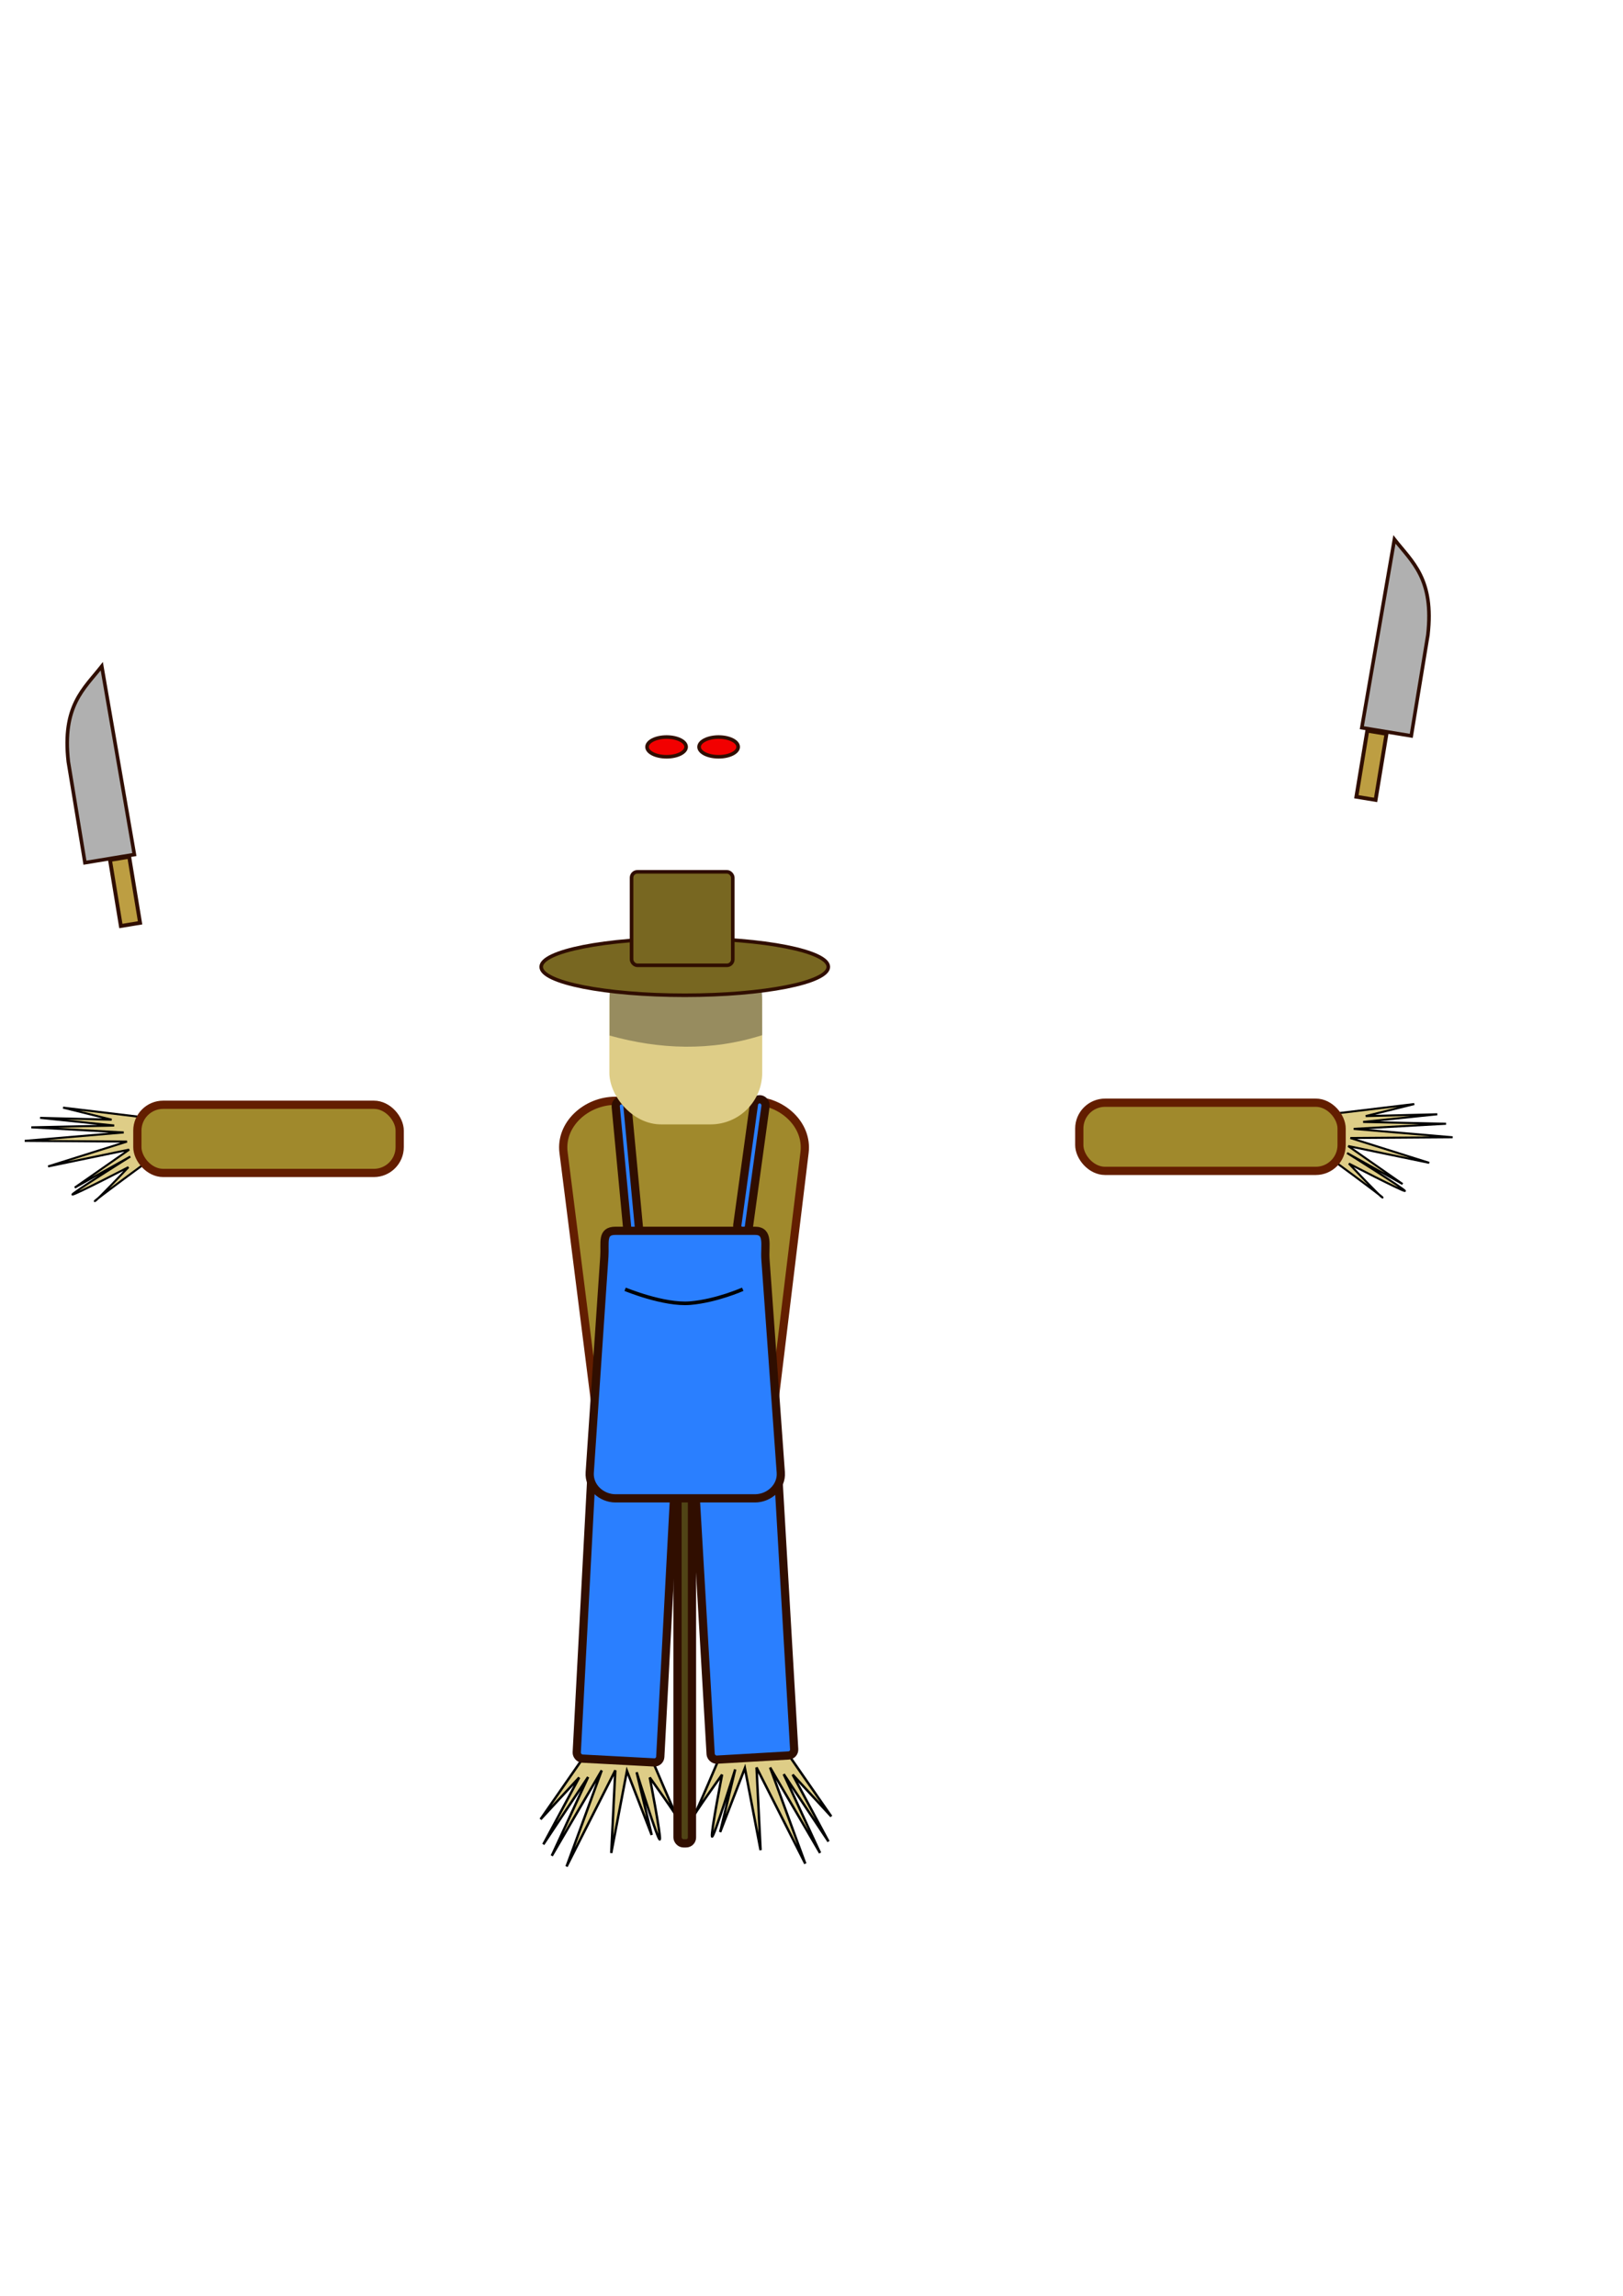 <?xml version="1.0" encoding="UTF-8" standalone="no"?>
<!-- Created with Inkscape (http://www.inkscape.org/) -->

<svg
   xmlns:dc="http://purl.org/dc/elements/1.1/"
   xmlns:cc="http://creativecommons.org/ns#"
   xmlns:rdf="http://www.w3.org/1999/02/22-rdf-syntax-ns#"
   xmlns:svg="http://www.w3.org/2000/svg"
   xmlns="http://www.w3.org/2000/svg"
   xmlns:sodipodi="http://sodipodi.sourceforge.net/DTD/sodipodi-0.dtd"
   xmlns:inkscape="http://www.inkscape.org/namespaces/inkscape"
   width="793.701"
   height="1122.52"
   viewBox="0 0 210 297"
   version="1.1"
   id="svg188983"
   inkscape:version="0.92.4 (5da689c313, 2019-01-14)"
   sodipodi:docname="Epouv.svg">
  <defs
     id="defs188977">
    <filter
       inkscape:collect="always"
       style="color-interpolation-filters:sRGB"
       id="filter1899"
       x="-0.005"
       width="1.01"
       y="-0.008"
       height="1.016">
      <feGaussianBlur
         inkscape:collect="always"
         stdDeviation="0.038"
         id="feGaussianBlur1901" />
    </filter>
    <filter
       inkscape:collect="always"
       style="color-interpolation-filters:sRGB"
       id="filter1895"
       x="-0.005"
       width="1.011"
       y="-0.008"
       height="1.017">
      <feGaussianBlur
         inkscape:collect="always"
         stdDeviation="0.038"
         id="feGaussianBlur1897" />
    </filter>
    <filter
       inkscape:collect="always"
       style="color-interpolation-filters:sRGB"
       id="filter1911"
       x="-0.053"
       width="1.106"
       y="-0.005"
       height="1.009">
      <feGaussianBlur
         inkscape:collect="always"
         stdDeviation="0.038"
         id="feGaussianBlur1913" />
    </filter>
    <filter
       inkscape:collect="always"
       style="color-interpolation-filters:sRGB"
       id="filter1907"
       x="-0.005"
       width="1.01"
       y="-0.114"
       height="1.228">
      <feGaussianBlur
         inkscape:collect="always"
         stdDeviation="0.038"
         id="feGaussianBlur1909" />
    </filter>
    <filter
       inkscape:collect="always"
       style="color-interpolation-filters:sRGB"
       id="filter1903"
       x="-0.008"
       width="1.015"
       y="-0.115"
       height="1.229">
      <feGaussianBlur
         inkscape:collect="always"
         stdDeviation="0.038"
         id="feGaussianBlur1905" />
    </filter>
    <filter
       inkscape:collect="always"
       style="color-interpolation-filters:sRGB"
       id="filter2139"
       x="-0.003"
       width="1.006"
       y="-0.015"
       height="1.03">
      <feGaussianBlur
         inkscape:collect="always"
         stdDeviation="0.015"
         id="feGaussianBlur2141" />
    </filter>
    <filter
       inkscape:collect="always"
       style="color-interpolation-filters:sRGB"
       id="filter2135"
       x="-0.004"
       width="1.007"
       y="-0.019"
       height="1.039">
      <feGaussianBlur
         inkscape:collect="always"
         stdDeviation="0.015"
         id="feGaussianBlur2137" />
    </filter>
  </defs>
  <sodipodi:namedview
     id="base"
     pagecolor="#ffffff"
     bordercolor="#666666"
     borderopacity="1.0"
     inkscape:pageopacity="0.0"
     inkscape:pageshadow="2"
     inkscape:zoom="1.4"
     inkscape:cx="417.5112"
     inkscape:cy="567.58221"
     inkscape:document-units="mm"
     inkscape:current-layer="layer1"
     showgrid="false"
     inkscape:window-width="1920"
     inkscape:window-height="1057"
     inkscape:window-x="1912"
     inkscape:window-y="-8"
     inkscape:window-maximized="1"
     units="px"
     inkscape:snap-global="false" />
  <g
     inkscape:label="Calque 1"
     inkscape:groupmode="layer"
     id="layer1">
    <path
       style="fill:#decd87;fill-opacity:1;stroke:#000000;stroke-width:0.313px;stroke-linecap:butt;stroke-linejoin:miter;stroke-opacity:1"
       d="m 101.403,226.11 6.154,8.871 -4.997,-5.404 4.64,8.651 -5.794,-8.711 4.701,10.19 -6.461,-11.048 4.549,12.433 -6.308,-12.44 0.525,10.693 -2.031,-10.613 -3.201,8.276 1.949,-8.11 c 0,0 -2.844,9.138 -3.003,8.676 -0.158,-0.461 1.303,-7.997 1.303,-7.997 0,0 -3.862,5.385 -3.774,5.563 0.088,0.178 3.8,-8.627 3.8,-8.627 z"
       id="path190677-5-8"
       inkscape:connector-curvature="0"
       inkscape:export-xdpi="96"
       inkscape:export-ydpi="96" />
    <path
       style="fill:#decd87;fill-opacity:1;stroke:#000000;stroke-width:0.313px;stroke-linecap:butt;stroke-linejoin:miter;stroke-opacity:1"
       d="m 76.099,226.48 -6.154,8.871 4.997,-5.404 -4.64,8.651 5.794,-8.711 -4.701,10.19 6.461,-11.048 -4.549,12.433 6.308,-12.44 -0.525,10.693 2.031,-10.613 3.201,8.276 -1.949,-8.11 c 0,0 2.844,9.138 3.003,8.676 0.158,-0.461 -1.303,-7.997 -1.303,-7.997 0,0 3.862,5.385 3.774,5.563 -0.088,0.178 -3.8,-8.627 -3.8,-8.627 z"
       id="path190677-5"
       inkscape:connector-curvature="0"
       inkscape:export-xdpi="96"
       inkscape:export-ydpi="96" />
    <rect
       style="opacity:1;vector-effect:none;fill:#504416;fill-opacity:1;fill-rule:evenodd;stroke:#300e00;stroke-width:1.065;stroke-linecap:butt;stroke-linejoin:miter;stroke-miterlimit:4;stroke-dasharray:none;stroke-dashoffset:0;stroke-opacity:1;paint-order:stroke markers fill"
       id="rect190698"
       width="1.871"
       height="57.463"
       x="87.664"
       y="181.005"
       ry="0.759"
       inkscape:export-xdpi="96"
       inkscape:export-ydpi="96" />
    <rect
       style="opacity:1;vector-effect:none;fill:#2a7fff;fill-opacity:1;fill-rule:evenodd;stroke:#300e00;stroke-width:1.065;stroke-linecap:butt;stroke-linejoin:miter;stroke-miterlimit:4;stroke-dasharray:none;stroke-dashoffset:0;stroke-opacity:1;paint-order:stroke markers fill"
       id="rect190694"
       width="10.824"
       height="36.75"
       x="86.535"
       y="186.442"
       ry="0.759"
       transform="rotate(3.038)"
       inkscape:export-xdpi="96"
       inkscape:export-ydpi="96" />
    <rect
       ry="0.759"
       y="195.894"
       x="78.611"
       height="36.75"
       width="10.824"
       id="rect190696"
       style="opacity:1;vector-effect:none;fill:#2a7fff;fill-opacity:1;fill-rule:evenodd;stroke:#300e00;stroke-width:1.065;stroke-linecap:butt;stroke-linejoin:miter;stroke-miterlimit:4;stroke-dasharray:none;stroke-dashoffset:0;stroke-opacity:1;paint-order:stroke markers fill"
       transform="rotate(-3.331)"
       inkscape:export-xdpi="96"
       inkscape:export-ydpi="96" />
    <path
       style="fill:#decd87;fill-opacity:1;stroke:#000000;stroke-width:0.265px;stroke-linecap:butt;stroke-linejoin:miter;stroke-opacity:1"
       d="m 17.988,144.47 -9.827,-1.181 6.284,1.559 -9.26,-0.236 9.591,0.992 -10.725,0.236 11.953,0.661 -12.804,1.087 13.229,0.095 -10.205,3.213 10.489,-2.173 -7.04,4.914 7.182,-4.016 c 0,0 -7.938,4.961 -7.465,4.914 0.472,-0.047 7.229,-3.544 7.229,-3.544 0,0 -4.158,4.394 -4.347,4.394 -0.189,0 7.229,-5.433 7.229,-5.433 z"
       id="path190677"
       inkscape:connector-curvature="0"
       inkscape:export-xdpi="96"
       inkscape:export-ydpi="96" />
    <path
       style="opacity:1;vector-effect:none;fill:#a0892c;fill-opacity:1;fill-rule:evenodd;stroke:#631e00;stroke-width:1.065;stroke-linecap:butt;stroke-linejoin:miter;stroke-miterlimit:4;stroke-dasharray:none;stroke-dashoffset:0;stroke-opacity:1;paint-order:stroke markers fill"
       d="m 79.599,142.408 h 17.82 c 3.702,0 7.127,3.007 6.682,6.682 l -4.009,33.049 c -0.446,3.675 1.029,6.949 -2.673,6.949 H 79.599 c -3.702,0 -2.075,-3.544 -2.539,-7.216 l -4.143,-32.782 c -0.464,-3.672 2.98,-6.682 6.682,-6.682 z"
       id="rect190637"
       inkscape:connector-curvature="0"
       sodipodi:nodetypes="sssssssss"
       inkscape:export-xdpi="96"
       inkscape:export-ydpi="96" />
    <g
       id="g949"
       transform="matrix(0.502,0,0,0.502,-100.262,100.851)">
      <path
         sodipodi:nodetypes="ccccc"
         inkscape:connector-curvature="0"
         id="rect2223-7"
         d="m 42.813,155.465 c 5.4,-5.845 11.611,-6.138 17.899,-6.318 7.81,17.004 8.154,28.668 8.823,40.565 -3.386,7.125 -8.071,6.928 -13.308,3.621 C 45.229,173.684 42.836,163.298 42.813,155.465 Z"
         style="opacity:1;fill:#663a1c;fill-opacity:1;fill-rule:evenodd;stroke:#230d00;stroke-width:1.065;stroke-miterlimit:4;stroke-dasharray:none;stroke-dashoffset:0;stroke-opacity:1;paint-order:stroke markers fill" />
      <path
         inkscape:connector-curvature="0"
         id="path2397"
         d="m 46.127,163.771 c 0,0 1.389,5.292 5.226,14.287 3.836,8.996 7.474,15.677 7.474,15.677"
         style="fill:none;stroke:#000000;stroke-width:0.665;stroke-linecap:butt;stroke-linejoin:miter;stroke-miterlimit:4;stroke-dasharray:none;stroke-opacity:1" />
      <path
         inkscape:connector-curvature="0"
         id="path2397-2"
         d="m 47.136,163.44 c 0,0 1.389,5.292 5.226,14.287 3.836,8.996 7.474,15.677 7.474,15.677"
         style="fill:none;stroke:#000000;stroke-width:0.265;stroke-linecap:butt;stroke-linejoin:miter;stroke-miterlimit:4;stroke-dasharray:0.795, 0.265;stroke-dashoffset:0;stroke-opacity:1" />
    </g>
    <g
       id="g1036"
       transform="matrix(0.502,0,0,0.502,-101.903,99.667)">
      <path
         sodipodi:nodetypes="ccccc"
         inkscape:connector-curvature="0"
         id="rect2223"
         d="m 27.864,152.511 c 7.034,-3.723 12.99,-1.938 18.982,-0.022 1.727,18.632 -1.818,29.749 -5.133,41.195 -5.558,5.598 -9.913,3.858 -13.756,-0.999 -3.857,-22.184 -2.67,-32.776 -0.093,-40.173 z"
         style="opacity:1;fill:#784421;fill-opacity:1;fill-rule:evenodd;stroke:#230d00;stroke-width:1.065;stroke-miterlimit:4;stroke-dasharray:none;stroke-dashoffset:0;stroke-opacity:1;paint-order:stroke markers fill" />
      <path
         inkscape:connector-curvature="0"
         id="path2380"
         d="m 30.062,152.408 c 0,0 -1.257,2.381 -1.852,7.541 -0.595,5.159 1.039,30.804 1.039,30.804"
         style="fill:none;stroke:#000000;stroke-width:0.665;stroke-linecap:butt;stroke-linejoin:miter;stroke-miterlimit:4;stroke-dasharray:none;stroke-opacity:1" />
      <path
         inkscape:connector-curvature="0"
         id="path2380-8"
         d="m 31.126,152.665 c 0,0 -1.257,2.381 -1.852,7.541 -0.595,5.159 1.039,30.804 1.039,30.804"
         style="fill:none;stroke:#000000;stroke-width:0.265;stroke-linecap:butt;stroke-linejoin:miter;stroke-miterlimit:4;stroke-dasharray:1.06, 0.265;stroke-dashoffset:0;stroke-opacity:1" />
    </g>
    <path
       style="opacity:1;fill:#663a1c;fill-opacity:1;fill-rule:evenodd;stroke:#230d00;stroke-width:0.583;stroke-miterlimit:4;stroke-dasharray:none;stroke-dashoffset:0;stroke-opacity:1;paint-order:stroke markers fill"
       d="m -72.01,152.844 c 0.441,-1.227 1.261,-1.587 2.118,-1.864 0.239,-0.077 1.574,-0.013 1.824,0.011 2.967,0.277 6.076,4.006 9.332,11.306 0.102,0.229 0.181,1.339 -0.037,1.462 l -3.275,1.858 c -0.218,0.124 -0.431,0.082 -0.637,-0.061 -4.1,-2.831 -7.268,-6.545 -9.332,-11.306 -0.1,-0.23 -0.078,-1.17 0.007,-1.406 z"
       id="rect2081"
       inkscape:connector-curvature="0"
       sodipodi:nodetypes="sssssssss" />
    <g
       id="g944"
       transform="matrix(0.502,0,0,0.502,-208.924,102.48)">
      <path
         sodipodi:nodetypes="ccccc"
         inkscape:connector-curvature="0"
         id="rect2241"
         d="m 256.175,146.572 11.906,0.066 c -1.158,4.541 -0.515,9.178 -4.696,13.56 h -3.175 c -3.174,-4.15 -3.154,-8.985 -4.035,-13.626 z"
         style="opacity:1;fill:#6c3d1e;fill-opacity:1;fill-rule:evenodd;stroke:#230d00;stroke-width:1.065;stroke-miterlimit:4;stroke-dasharray:none;stroke-dashoffset:0;stroke-opacity:1;paint-order:stroke markers fill" />
      <g
         transform="translate(167.353,-19.762)"
         id="g2171">
        <g
           id="g2058"
           transform="translate(-4.752,7.614)">
          <path
             sodipodi:nodetypes="sscssscsssscss"
             inkscape:connector-curvature="0"
             id="rect942"
             d="m 81.489,105.283 c 3.004,-0.943 5.844,-3.848 8.36,-4.452 2.516,-0.604 5.173,-0.165 7.814,-0.653 3.272,0.426 4.308,0.269 7.772,0.938 3.464,0.669 6.835,4.023 9.254,4.565 4.887,1.095 10.442,4.877 7.755,13.859 l -4.896,16.372 -2.02,14.375 c -0.38,2.702 4.218,10.517 1.083,10.533 l -35.724,0.179 c -7.469,0.037 -0.863,-3.876 -1.486,-10.25 l -1.533,-15.697 -4.501,-17.233 c -1.543,-5.906 2.235,-10.689 8.122,-12.536 z"
             style="opacity:1;fill:#784421;fill-opacity:1;fill-rule:evenodd;stroke:none;stroke-width:1.695;stroke-miterlimit:4;stroke-dasharray:none;stroke-dashoffset:0;stroke-opacity:1;paint-order:stroke markers fill" />
          <path
             sodipodi:nodetypes="ccc"
             inkscape:connector-curvature="0"
             id="path945"
             d="m 81.238,116.718 c 0,0 1.849,9.636 3.496,10.778 1.46,1.002 15.604,-0.903 15.604,-0.903"
             style="fill:none;stroke:#3c1d16;stroke-width:0.6;stroke-linecap:butt;stroke-linejoin:miter;stroke-miterlimit:4;stroke-dasharray:none;stroke-opacity:1;filter:url(#filter1899)" />
          <path
             sodipodi:nodetypes="csc"
             inkscape:connector-curvature="0"
             id="path947"
             d="m 120.189,116.516 c 0,0 -1.646,9.673 -3.638,10.649 -1.647,0.807 -13.206,-0.421 -13.206,-0.421"
             style="fill:none;stroke:#3c1d16;stroke-width:0.6;stroke-linecap:butt;stroke-linejoin:miter;stroke-miterlimit:4;stroke-dasharray:none;stroke-opacity:1;filter:url(#filter1895)" />
          <path
             inkscape:connector-curvature="0"
             id="path949"
             d="m 101.394,133.64 c 0,0 0.86,4.167 -0.198,12.369 -1.058,8.202 -1.191,7.276 -1.191,7.276"
             style="fill:none;stroke:#3c1d16;stroke-width:0.6;stroke-linecap:butt;stroke-linejoin:miter;stroke-miterlimit:4;stroke-dasharray:none;stroke-opacity:1;filter:url(#filter1911)" />
          <path
             inkscape:connector-curvature="0"
             id="path951"
             d="m 92.53,138.997 c 16.14,-0.066 17.396,0.794 17.396,0.794"
             style="fill:none;stroke:#3c1d16;stroke-width:0.6;stroke-linecap:butt;stroke-linejoin:miter;stroke-miterlimit:4;stroke-dasharray:none;stroke-opacity:1;filter:url(#filter1907)" />
          <path
             inkscape:connector-curvature="0"
             id="path953"
             d="m 94.912,144.884 c 10.385,0.463 11.774,0.794 11.774,0.794"
             style="fill:none;stroke:#3c1d16;stroke-width:0.6;stroke-linecap:butt;stroke-linejoin:miter;stroke-miterlimit:4;stroke-dasharray:none;stroke-opacity:1;filter:url(#filter1903)" />
          <path
             sodipodi:nodetypes="cssc"
             inkscape:connector-curvature="0"
             id="path1915"
             d="m 80.104,160.954 c 0,0 0.775,-8.278 0.401,-16.043 -0.374,-7.764 0,-8.232 -1.403,-13.19 -1.403,-4.958 -3.555,-12.348 -3.555,-14.312"
             style="fill:none;stroke:#000000;stroke-width:0.665;stroke-linecap:butt;stroke-linejoin:miter;stroke-miterlimit:4;stroke-dasharray:none;stroke-opacity:1" />
          <path
             sodipodi:nodetypes="cssc"
             inkscape:connector-curvature="0"
             id="path1915-3"
             d="m 80.806,160.999 c 0,0 1.076,-8.431 0.702,-16.195 -0.374,-7.764 0,-8.232 -1.403,-13.19 -1.403,-4.958 -3.555,-12.348 -3.555,-14.312"
             style="fill:none;stroke:#000000;stroke-width:0.265;stroke-linecap:butt;stroke-linejoin:miter;stroke-miterlimit:4;stroke-dasharray:0.795, 0.265;stroke-dashoffset:0;stroke-opacity:1" />
          <path
             sodipodi:nodetypes="ccccc"
             inkscape:connector-curvature="0"
             id="rect1932"
             d="m 78.557,154.442 c 12.777,0.275 25.545,0.416 38.26,-0.234 l 1.076,4.163 c -12.897,0.243 -26.752,0.092 -40.692,-0.093 z"
             style="opacity:1;fill:#402412;fill-opacity:1;fill-rule:evenodd;stroke:#230d00;stroke-width:0.965;stroke-miterlimit:4;stroke-dasharray:none;stroke-dashoffset:0;stroke-opacity:1;paint-order:stroke markers fill" />
          <ellipse
             ry="0.337"
             rx="0.277"
             cy="156.675"
             cx="103.489"
             id="path1939-5"
             style="opacity:1;fill:none;fill-opacity:1;fill-rule:evenodd;stroke:#000000;stroke-width:0.605;stroke-miterlimit:4;stroke-dasharray:none;stroke-dashoffset:0;stroke-opacity:1;paint-order:stroke markers fill" />
          <ellipse
             ry="0.337"
             rx="0.277"
             cy="156.734"
             cx="97.687"
             id="path1939-5-4"
             style="opacity:1;fill:none;fill-opacity:1;fill-rule:evenodd;stroke:#000000;stroke-width:0.605;stroke-miterlimit:4;stroke-dasharray:none;stroke-dashoffset:0;stroke-opacity:1;paint-order:stroke markers fill" />
          <rect
             ry="0.827"
             y="154.442"
             x="97.227"
             height="4.597"
             width="6.846"
             id="rect1935"
             style="opacity:1;fill:none;fill-opacity:1;fill-rule:evenodd;stroke:#daca00;stroke-width:1.165;stroke-miterlimit:4;stroke-dasharray:none;stroke-dashoffset:0;stroke-opacity:1;paint-order:stroke markers fill" />
          <ellipse
             ry="0.337"
             rx="0.277"
             cy="156.792"
             cx="100.679"
             id="path1939"
             style="opacity:1;fill:none;fill-opacity:1;fill-rule:evenodd;stroke:#000000;stroke-width:0.605;stroke-miterlimit:4;stroke-dasharray:none;stroke-dashoffset:0;stroke-opacity:1;paint-order:stroke markers fill" />
          <path
             inkscape:connector-curvature="0"
             id="path1937"
             d="m 103.693,156.652 -3.274,0.14"
             style="fill:none;stroke:#dac800;stroke-width:0.765;stroke-linecap:butt;stroke-linejoin:miter;stroke-miterlimit:4;stroke-dasharray:none;stroke-opacity:1" />
          <ellipse
             ry="0.337"
             rx="0.277"
             cy="156.617"
             cx="106.153"
             id="path1939-5-8"
             style="opacity:1;fill:none;fill-opacity:1;fill-rule:evenodd;stroke:#000000;stroke-width:0.605;stroke-miterlimit:4;stroke-dasharray:none;stroke-dashoffset:0;stroke-opacity:1;paint-order:stroke markers fill" />
          <ellipse
             ry="0.337"
             rx="0.277"
             cy="156.664"
             cx="94.389"
             id="path1939-5-4-9"
             style="opacity:1;fill:none;fill-opacity:1;fill-rule:evenodd;stroke:#000000;stroke-width:0.605;stroke-miterlimit:4;stroke-dasharray:none;stroke-dashoffset:0;stroke-opacity:1;paint-order:stroke markers fill" />
          <path
             sodipodi:nodetypes="ccccc"
             inkscape:connector-curvature="0"
             id="path2001"
             d="m 93.674,154.422 -4.318,1.79 -0.232,0.248 0.248,0.232 4.201,2.029"
             style="fill:none;stroke:#230d00;stroke-width:0.565;stroke-linecap:butt;stroke-linejoin:miter;stroke-miterlimit:4;stroke-dasharray:none;stroke-opacity:1" />
          <path
             sodipodi:nodetypes="csc"
             inkscape:connector-curvature="0"
             id="path2003"
             d="m 76.642,129.721 c 0,0 3.319,0.54 15.62,1.288 12.301,0.748 26.847,-0.468 26.847,-0.468"
             style="fill:none;stroke:#000000;stroke-width:0.665;stroke-linecap:butt;stroke-linejoin:miter;stroke-miterlimit:4;stroke-dasharray:none;stroke-opacity:1" />
          <path
             sodipodi:nodetypes="csc"
             inkscape:connector-curvature="0"
             id="path2003-0"
             d="m 76.722,130.604 c 0,0 1.45,0.374 13.751,1.123 12.301,0.748 28.617,-0.236 28.617,-0.236"
             style="fill:none;stroke:#000000;stroke-width:0.265;stroke-linecap:butt;stroke-linejoin:miter;stroke-miterlimit:4;stroke-dasharray:1.06, 0.265;stroke-dashoffset:0;stroke-opacity:1" />
          <path
             inkscape:connector-curvature="0"
             id="path2020"
             d="m 101.314,131.172 c 0,0 1.521,-2.315 0.794,-10.517 -0.728,-8.202 -3.043,-20.439 -3.043,-20.439"
             style="fill:none;stroke:#000000;stroke-width:0.665;stroke-linecap:butt;stroke-linejoin:miter;stroke-miterlimit:4;stroke-dasharray:none;stroke-opacity:1" />
          <path
             inkscape:connector-curvature="0"
             id="path2020-2"
             d="m 100.418,131.319 c 0,0 1.521,-2.315 0.794,-10.517 -0.728,-8.202 -3.043,-20.439 -3.043,-20.439"
             style="fill:none;stroke:#000000;stroke-width:0.265;stroke-linecap:butt;stroke-linejoin:miter;stroke-miterlimit:4;stroke-dasharray:1.06, 0.265;stroke-dashoffset:0;stroke-opacity:1" />
        </g>
        <path
           style="fill:none;stroke:#240e00;stroke-width:0.565;stroke-linecap:butt;stroke-linejoin:miter;stroke-miterlimit:4;stroke-dasharray:none;stroke-opacity:1"
           d="m 74.415,161.805 c 0,0 0.468,-1.31 0.398,-2.385 -0.07,-1.076 -0.842,-7.928 -0.842,-7.928 l -0.854,-8.825 -4.655,-18.043 c 0,0 -0.384,-2.084 0.107,-3.838 0.491,-1.754 0.421,-2.432 1.847,-3.882 1.427,-1.45 3.064,-2.736 4.397,-3.321 1.333,-0.585 1.824,-0.561 2.549,-0.889 0.725,-0.327 2.526,-1.356 3.952,-2.268 1.427,-0.912 2.222,-1.754 4.022,-2.105 1.801,-0.351 4.186,-0.257 4.397,-0.257 0.21,0 3.178,-0.272 3.178,-0.272 0,0 6.434,0.482 7.954,0.95 1.52,0.468 3.999,1.801 4.864,2.339 0.865,0.538 2.479,1.684 3.251,1.918 0.772,0.234 3.087,0.795 3.765,1.169 0.678,0.374 1.894,0.702 3.485,2.619 1.59,1.918 2.205,5.191 2.205,5.191 0,0 0.331,1.058 -0.165,3.208 -0.496,2.15 -2.348,7.937 -2.348,7.937 l -3.125,10.403 c 0,0 -2.001,13.575 -2.067,14.468 -0.066,0.893 0.765,3.611 0.765,3.611"
           id="path2089"
           inkscape:connector-curvature="0"
           sodipodi:nodetypes="csccccsccccscccscccccccc" />
        <path
           style="fill:none;stroke:#240e00;stroke-width:0.565;stroke-linecap:butt;stroke-linejoin:miter;stroke-miterlimit:4;stroke-dasharray:none;stroke-opacity:1;filter:url(#filter2139)"
           d="m 79.887,113.56 c 9.962,2.292 11.693,2.339 11.693,2.339"
           id="path2091"
           inkscape:connector-curvature="0" />
        <path
           style="fill:none;stroke:#240e00;stroke-width:0.565;stroke-linecap:butt;stroke-linejoin:miter;stroke-miterlimit:4;stroke-dasharray:none;stroke-opacity:1;filter:url(#filter2135)"
           d="m 97.146,115.945 c 9.121,-1.356 9.869,-1.824 9.869,-1.824"
           id="path2093"
           inkscape:connector-curvature="0" />
        <path
           style="fill:none;stroke:#240e00;stroke-width:0.565;stroke-linecap:butt;stroke-linejoin:miter;stroke-miterlimit:4;stroke-dasharray:none;stroke-opacity:1"
           d="m 72.793,166.167 c 0,0 -0.39,0.678 -0.273,1.146 0.117,0.468 0.514,0.877 0.667,0.9 0.152,0.023 0.688,0.369 1.427,0.362 0.739,-0.007 3.064,0.093 3.064,0.093 l 34.261,-0.222 c 0,0 0.526,0.105 0.76,-0.351 0.234,-0.456 0.327,-0.655 0.292,-0.982 -0.035,-0.327 -0.094,-0.76 -0.094,-0.76"
           id="path2143"
           inkscape:connector-curvature="0"
           sodipodi:nodetypes="ccccccccc" />
      </g>
    </g>
    <path
       style="fill:#552200;fill-opacity:1;stroke:none;stroke-width:0.133px;stroke-linecap:butt;stroke-linejoin:miter;stroke-opacity:1"
       d="m -76.65,125.97 c 0,0 1.428,-0.787 1.522,-1.727 0.094,-0.94 -0.141,-1.598 -0.846,-2.444 -0.705,-0.846 -4.23,-1.175 -5.735,-0.987 -1.504,0.188 -3.008,1.081 -4.842,1.551 -1.833,0.47 -3.478,0.611 -5.735,0.705 -2.256,0.094 -4.277,0.987 -4.277,0.987 0,0 3.008,-0.47 5.171,-0.188 2.162,0.282 5.03,-0.141 7.051,-0.376 2.021,-0.235 3.525,-0.611 4.136,0.094 0.611,0.705 0.024,1.187 0.893,1.786 0.87,0.599 1.377,0.605 1.377,0.605 z"
       id="path870"
       inkscape:connector-curvature="0" />
    <g
       id="g2079"
       transform="matrix(0.502,0,0,0.502,-126.217,104.526)"
       inkscape:export-xdpi="96"
       inkscape:export-ydpi="96">
      <ellipse
         ry="3.952"
         rx="2.502"
         cy="67.583"
         cx="115.106"
         id="path923-3"
         style="opacity:1;fill:#da7a3a;fill-opacity:1;fill-rule:evenodd;stroke:none;stroke-width:1.565;stroke-miterlimit:4;stroke-dasharray:none;stroke-dashoffset:0;stroke-opacity:1;paint-order:stroke markers fill" />
      <rect
         ry="14.93"
         y="44.701"
         x="76.54"
         height="42.9"
         width="39.499"
         id="rect815"
         style="opacity:1;fill:#ff9955;fill-opacity:1;fill-rule:evenodd;stroke:none;stroke-width:0.323;stroke-miterlimit:4;stroke-dasharray:none;stroke-dashoffset:0;stroke-opacity:1;paint-order:stroke markers fill" />
      <path
         sodipodi:nodetypes="ssscsscss"
         inkscape:connector-curvature="0"
         id="rect817"
         d="m 94.919,74.183 h 8.693 c 3.062,0 5.545,2.465 5.528,5.528 l -0.095,17.198 c 0,0 -2.371,0.142 -5.433,0.142 h -8.693 c -3.062,0 -5.504,-0.354 -5.504,-0.354 L 89.391,79.711 c -0.004,-3.062 2.465,-5.528 5.528,-5.528 z"
         style="opacity:1;fill:#552200;fill-opacity:1;fill-rule:evenodd;stroke:none;stroke-width:0.323;stroke-miterlimit:4;stroke-dasharray:none;stroke-dashoffset:0;stroke-opacity:1;paint-order:stroke markers fill" />
      <path
         sodipodi:nodetypes="ccccc"
         inkscape:connector-curvature="0"
         id="rect820"
         d="m 86.283,60.018 11.791,1.134 0.047,1.547 H 87.133 c 0.152,-0.437 -0.803,-1.645 -0.85,-2.681 z"
         style="opacity:1;fill:#552200;fill-opacity:1;fill-rule:evenodd;stroke:none;stroke-width:0.323;stroke-miterlimit:4;stroke-dasharray:none;stroke-dashoffset:0;stroke-opacity:1;paint-order:stroke markers fill" />
      <path
         sodipodi:nodetypes="ccccc"
         inkscape:connector-curvature="0"
         id="rect823"
         d="m 101.317,61.171 10.631,-0.756 -0.189,2.221 -10.489,0.094 z"
         style="opacity:1;fill:#552200;fill-opacity:1;fill-rule:evenodd;stroke:none;stroke-width:0.323;stroke-miterlimit:4;stroke-dasharray:none;stroke-dashoffset:0;stroke-opacity:1;paint-order:stroke markers fill" />
      <path
         sodipodi:nodetypes="sssssssss"
         inkscape:connector-curvature="0"
         id="rect829"
         d="m 88.749,62.683 7.938,-0.047 c 0.654,-0.004 1.018,1.59 0.964,2.243 -0.094,1.134 -0.055,2.826 -0.217,3.535 -0.145,0.638 -0.904,1.994 -1.558,1.992 l -7.551,-0.022 c -0.072,-2.08e-4 -1.831,-0.054 -1.594,-1.979 l 0.413,-3.36 c 0.08,-0.649 0.952,-2.358 1.606,-2.362 z"
         style="opacity:1;fill:#ffffff;fill-opacity:1;fill-rule:evenodd;stroke:none;stroke-width:0.323;stroke-miterlimit:4;stroke-dasharray:none;stroke-dashoffset:0;stroke-opacity:1;paint-order:stroke markers fill" />
      <path
         sodipodi:nodetypes="sssssssss"
         inkscape:connector-curvature="0"
         id="rect832"
         d="m 102.91,62.715 6.892,-0.1 c 0.654,-0.009 1.348,0.597 1.415,1.248 l 0.535,5.188 c 0.067,0.651 -0.293,1.448 -0.947,1.448 -2.119,0 -5.819,0.249 -7.36,-0.033 -0.644,-0.118 -1.389,-1.062 -1.415,-1.716 l -0.167,-4.219 c -0.026,-0.654 0.393,-1.806 1.048,-1.816 z"
         style="opacity:1;fill:#ffffff;fill-opacity:1;fill-rule:evenodd;stroke:none;stroke-width:0.323;stroke-miterlimit:4;stroke-dasharray:none;stroke-dashoffset:0;stroke-opacity:1;paint-order:stroke markers fill" />
      <path
         inkscape:connector-curvature="0"
         id="path841"
         d="M 104.775,80.868 C 97.334,78.851 94.688,80.571 94.688,80.571"
         style="fill:none;stroke:#000000;stroke-width:1.565;stroke-linecap:butt;stroke-linejoin:miter;stroke-miterlimit:4;stroke-dasharray:none;stroke-opacity:1" />
      <ellipse
         ry="1.736"
         rx="1.687"
         cy="67.457"
         cx="94.522"
         id="path843"
         style="opacity:1;fill:#008000;fill-opacity:1;fill-rule:evenodd;stroke:none;stroke-width:2.235;stroke-miterlimit:4;stroke-dasharray:none;stroke-dashoffset:0;stroke-opacity:1;paint-order:stroke markers fill" />
      <ellipse
         ry="0.777"
         rx="0.744"
         cy="67.557"
         cx="94.87"
         id="path845"
         style="opacity:1;fill:#000000;fill-opacity:1;fill-rule:evenodd;stroke:none;stroke-width:1.565;stroke-miterlimit:4;stroke-dasharray:none;stroke-dashoffset:0;stroke-opacity:1;paint-order:stroke markers fill" />
      <ellipse
         ry="1.736"
         rx="1.687"
         cy="67.672"
         cx="108.545"
         id="path843-0"
         style="opacity:1;fill:#008000;fill-opacity:1;fill-rule:evenodd;stroke:none;stroke-width:2.235;stroke-miterlimit:4;stroke-dasharray:none;stroke-dashoffset:0;stroke-opacity:1;paint-order:stroke markers fill" />
      <ellipse
         ry="0.777"
         rx="0.744"
         cy="67.772"
         cx="108.893"
         id="path845-6"
         style="opacity:1;fill:#000000;fill-opacity:1;fill-rule:evenodd;stroke:none;stroke-width:1.565;stroke-miterlimit:4;stroke-dasharray:none;stroke-dashoffset:0;stroke-opacity:1;paint-order:stroke markers fill" />
      <path
         sodipodi:nodetypes="sssssssss"
         inkscape:connector-curvature="0"
         id="rect865"
         d="m 95.022,42.605 3.147,0.019 c 9.295,0.057 12.15,4.665 12.527,5.199 l 0.505,0.715 c 0.378,0.534 -5.026,2.602 -11.632,2.57 L 92.605,51.076 C 87.055,51.05 81.688,48.487 82.097,47.976 l 0.443,-0.552 c 0.41,-0.51 4.522,-4.869 12.481,-4.82 z"
         style="opacity:1;fill:#552200;fill-opacity:1;fill-rule:evenodd;stroke:none;stroke-width:1.565;stroke-miterlimit:4;stroke-dasharray:none;stroke-dashoffset:0;stroke-opacity:1;paint-order:stroke markers fill" />
      <rect
         ry="0.538"
         y="41.601"
         x="94.059"
         height="1.076"
         width="4.584"
         id="rect868"
         style="opacity:1;fill:#d4aa00;fill-opacity:1;fill-rule:evenodd;stroke:none;stroke-width:1.565;stroke-miterlimit:4;stroke-dasharray:none;stroke-dashoffset:0;stroke-opacity:1;paint-order:stroke markers fill" />
      <ellipse
         ry="1.72"
         rx="1.824"
         cy="73.047"
         cx="98.959"
         id="path876-8"
         style="opacity:1;fill:#da7a3a;fill-opacity:1;fill-rule:evenodd;stroke:none;stroke-width:1.092;stroke-miterlimit:4;stroke-dasharray:none;stroke-dashoffset:0;stroke-opacity:1;paint-order:stroke markers fill" />
      <ellipse
         ry="0.639"
         rx="1.344"
         cy="74.111"
         cx="98.938"
         id="path876-8-9"
         style="opacity:1;fill:#793000;fill-opacity:1;fill-rule:evenodd;stroke:none;stroke-width:0.572;stroke-miterlimit:4;stroke-dasharray:none;stroke-dashoffset:0;stroke-opacity:1;paint-order:stroke markers fill" />
      <ellipse
         ry="3.671"
         rx="1.906"
         cy="68.863"
         cx="99.864"
         id="path876-8-1"
         style="opacity:1;fill:#da7a3a;fill-opacity:1;fill-rule:evenodd;stroke:none;stroke-width:1.632;stroke-miterlimit:4;stroke-dasharray:none;stroke-dashoffset:0;stroke-opacity:1;paint-order:stroke markers fill" />
      <ellipse
         ry="2.613"
         rx="2.888"
         cy="72.336"
         cx="101.545"
         id="path876"
         style="opacity:1;fill:#da7a3a;fill-opacity:1;fill-rule:evenodd;stroke:none;stroke-width:1.694;stroke-miterlimit:4;stroke-dasharray:none;stroke-dashoffset:0;stroke-opacity:1;paint-order:stroke markers fill" />
      <ellipse
         ry="3.952"
         rx="2.502"
         cy="67.372"
         cx="78.226"
         id="path923"
         style="opacity:1;fill:#da7a3a;fill-opacity:1;fill-rule:evenodd;stroke:none;stroke-width:1.565;stroke-miterlimit:4;stroke-dasharray:none;stroke-dashoffset:0;stroke-opacity:1;paint-order:stroke markers fill" />
    </g>
    <path
       style="opacity:1;fill:#784421;fill-opacity:1;fill-rule:evenodd;stroke:#240e00;stroke-width:0.498;stroke-miterlimit:4;stroke-dasharray:none;stroke-dashoffset:0;stroke-opacity:1;paint-order:stroke markers fill"
       d="m -89.53,150.95 c 4.417,-0.789 4.952,1.829 5.256,2.26 0.108,0.152 0.026,-0.003 0.202,0.508 1.621,2.762 -4.106,9.503 -4.897,11.216 -0.515,1.045 -2.421,0.681 -2.706,0.578 -0.806,-0.265 -1.525,-0.604 -2.088,-1.076 -0.164,-0.035 -0.904,-1.25 -0.904,-1.496 -0.007,-3.402 -0.969,-4.089 4.293,-11.227 0.125,-0.169 0.368,-0.55 0.496,-0.55 z"
       id="rect2173"
       inkscape:connector-curvature="0"
       sodipodi:nodetypes="csccccsscc" />
    <g
       id="g910"
       transform="matrix(-0.406,0.296,-0.296,-0.406,10.505,193.176)">
      <ellipse
         transform="rotate(-19.456)"
         ry="5.952"
         rx="6.015"
         cy="150.799"
         cx="56.237"
         id="path2087"
         style="opacity:1;fill:#ff9955;fill-opacity:1;fill-rule:evenodd;stroke:none;stroke-width:0.961;stroke-miterlimit:4;stroke-dasharray:none;stroke-dashoffset:0;stroke-opacity:1;paint-order:stroke markers fill" />
      <path
         sodipodi:nodetypes="sssssssss"
         inkscape:connector-curvature="0"
         id="rect2084"
         d="m 77.45,132.021 c -2.127,-1.651 -2.587,-3.292 -2.815,-4.139 -0.649,-2.42 1.478,-4.654 1.869,-4.979 6.516,-5.414 14.382,-2.198 21.612,-3.044 0.504,-0.059 0.98,0.217 1.082,0.714 l 1.484,7.247 c 0.102,0.498 -0.217,1.186 -0.714,1.082 -5.393,-1.129 -13.921,5.064 -19.881,4.251 -0.503,-0.069 -2.236,-0.822 -2.638,-1.133 z"
         style="opacity:1;fill:#673b1c;fill-opacity:1;fill-rule:evenodd;stroke:#230d00;stroke-width:1.181;stroke-miterlimit:4;stroke-dasharray:none;stroke-dashoffset:0;stroke-opacity:1;paint-order:stroke markers fill" />
    </g>
    <g
       id="g2419"
       transform="matrix(0.5,-0.049,0.049,0.5,-123.591,113.51)">
      <path
         sodipodi:nodetypes="cccccccc"
         inkscape:connector-curvature="0"
         id="rect2217"
         d="m 25.875,60.331 7.127,-6.678 c 3.889,-0.784 7.753,-1.226 11.554,-0.867 4.067,0.17 6.971,1.213 9.642,2.43 5.01,2.365 7.222,4.497 10.073,7.342 C 60.673,59.658 49.382,49.377 34.423,55.181 l -7.005,6.109 z"
         style="opacity:1;fill:#666666;fill-opacity:1;fill-rule:evenodd;stroke:#121212;stroke-width:1.065;stroke-miterlimit:4;stroke-dasharray:none;stroke-dashoffset:0;stroke-opacity:1;paint-order:stroke markers fill" />
      <rect
         transform="rotate(48.382)"
         ry="0.827"
         y="11.685"
         x="50.822"
         height="2.245"
         width="146.116"
         id="rect2194"
         style="opacity:1;fill:#502d16;fill-opacity:1;fill-rule:evenodd;stroke:#240e00;stroke-width:1.065;stroke-miterlimit:4;stroke-dasharray:none;stroke-dashoffset:0;stroke-opacity:1;paint-order:stroke markers fill" />
      <path
         sodipodi:nodetypes="ccccc"
         inkscape:connector-curvature="0"
         id="rect2220"
         d="m 30.332,56.135 2.67,-2.483 0.968,1.303 c -2.061,-0.329 -2.618,0.686 -2.481,2.26 z"
         style="opacity:1;fill:#666666;fill-opacity:1;fill-rule:evenodd;stroke:none;stroke-width:1.065;stroke-miterlimit:4;stroke-dasharray:none;stroke-dashoffset:0;stroke-opacity:1;paint-order:stroke markers fill" />
      <path
         sodipodi:nodetypes="ccccccc"
         inkscape:connector-curvature="0"
         id="rect2196"
         d="m 20.191,53.59 6.75,-6.634 c 5.838,-8.577 7.253,-18.068 8.045,-27.689 21.125,-0.677 29.496,25.474 29.285,43.29 -6.705,-6.162 -14.161,-12.203 -31.269,-8.905 l -7.127,6.678 z"
         style="opacity:1;fill:#a5a5a5;fill-opacity:1;fill-rule:evenodd;stroke:#121212;stroke-width:1.065;stroke-miterlimit:4;stroke-dasharray:none;stroke-dashoffset:0;stroke-opacity:1;paint-order:stroke markers fill" />
      <path
         sodipodi:nodetypes="ccccccc"
         inkscape:connector-curvature="0"
         id="rect2196-1"
         d="m 21.262,53.547 6.374,-5.958 c 5.499,-8.079 7.377,-17.684 8.123,-26.747 14.902,1.224 26.218,21.689 26.742,38.201 -6.315,-5.804 -14.001,-9.213 -30.115,-6.106 l -6.401,6.445 z"
         style="opacity:1;fill:#666666;fill-opacity:1;fill-rule:evenodd;stroke:none;stroke-width:1.003;stroke-miterlimit:4;stroke-dasharray:none;stroke-dashoffset:0;stroke-opacity:1;paint-order:stroke markers fill" />
    </g>
    <g
       id="g972"
       transform="matrix(0.502,0,0,0.502,-101.829,102.484)">
      <ellipse
         ry="4.233"
         rx="7.039"
         cy="224.947"
         cx="30.285"
         id="path2312"
         style="opacity:1;fill:#784421;fill-opacity:1;fill-rule:evenodd;stroke:#240e00;stroke-width:1.065;stroke-miterlimit:4;stroke-dasharray:none;stroke-dashoffset:0;stroke-opacity:1;paint-order:stroke markers fill" />
      <rect
         transform="matrix(1,0.016,-0.008,1,0,0)"
         ry="0.298"
         y="227.333"
         x="25.1"
         height="1.375"
         width="14.126"
         id="rect2264-4-8"
         style="opacity:1;fill:#422512;fill-opacity:1;fill-rule:evenodd;stroke:#230d00;stroke-width:0.891;stroke-miterlimit:4;stroke-dasharray:none;stroke-dashoffset:0;stroke-opacity:1;paint-order:stroke markers fill" />
      <path
         inkscape:connector-curvature="0"
         id="path2329"
         d="m 25.117,223.194 c 0,0 2.011,-1.59 4.818,-1.356 2.806,0.234 4.546,1.377 4.546,1.377"
         style="fill:none;stroke:#240e00;stroke-width:0.265px;stroke-linecap:butt;stroke-linejoin:miter;stroke-opacity:1" />
      <path
         inkscape:connector-curvature="0"
         id="path2329-5"
         d="m 25.876,224.086 c 0,0 1.76,-1.356 4.216,-1.157 2.456,0.199 3.979,1.174 3.979,1.174"
         style="fill:none;stroke:#240e00;stroke-width:0.229px;stroke-linecap:butt;stroke-linejoin:miter;stroke-opacity:1" />
      <ellipse
         ry="0.579"
         rx="2.1"
         cy="225.931"
         cx="30.136"
         id="path2346"
         style="opacity:1;fill:#472814;fill-opacity:1;fill-rule:evenodd;stroke:#240e00;stroke-width:1.065;stroke-miterlimit:4;stroke-dasharray:none;stroke-dashoffset:0;stroke-opacity:1;paint-order:stroke markers fill" />
    </g>
    <g
       id="g961"
       transform="matrix(0.502,0,0,0.502,-99.784,101.803)">
      <rect
         transform="matrix(1,0.029,-0.026,1,0,0)"
         ry="3.89"
         y="218.819"
         x="61.672"
         height="7.91"
         width="19.815"
         id="rect2262-5"
         style="opacity:1;fill:#663a1c;fill-opacity:1;fill-rule:evenodd;stroke:#230d00;stroke-width:1.04;stroke-miterlimit:4;stroke-dasharray:none;stroke-dashoffset:0;stroke-opacity:1;paint-order:stroke markers fill" />
      <rect
         transform="matrix(1,0.012,-0.011,1,0,0)"
         ry="0.298"
         y="226.848"
         x="58.498"
         height="1.375"
         width="19.224"
         id="rect2264-4"
         style="opacity:1;fill:#422512;fill-opacity:1;fill-rule:evenodd;stroke:#230d00;stroke-width:1.04;stroke-miterlimit:4;stroke-dasharray:none;stroke-dashoffset:0;stroke-opacity:1;paint-order:stroke markers fill" />
      <ellipse
         ry="2.091"
         rx="6.085"
         cy="222.304"
         cx="62.793"
         id="path2266-1"
         style="opacity:1;fill:#000000;fill-opacity:1;fill-rule:evenodd;stroke:none;stroke-width:1.2;stroke-miterlimit:4;stroke-dasharray:none;stroke-dashoffset:0;stroke-opacity:1;paint-order:stroke markers fill" />
      <path
         inkscape:connector-curvature="0"
         id="path2268-8"
         d="m 69.873,221.35 c 0.61,1.146 0.992,1.988 0.305,2.713 -0.686,0.725 -2.593,1.006 -2.593,1.006"
         style="fill:none;stroke:#240e00;stroke-width:0.276px;stroke-linecap:butt;stroke-linejoin:miter;stroke-opacity:1" />
      <path
         inkscape:connector-curvature="0"
         id="path2268-7-2"
         d="m 72.058,221.421 c 0.61,1.146 0.992,1.988 0.305,2.713 -0.687,0.725 -2.593,1.006 -2.593,1.006"
         style="fill:none;stroke:#240e00;stroke-width:0.276px;stroke-linecap:butt;stroke-linejoin:miter;stroke-opacity:1" />
      <ellipse
         ry="1.39"
         rx="0.927"
         cy="224.757"
         cx="74.768"
         id="path2346-4"
         style="opacity:1;fill:#472814;fill-opacity:1;fill-rule:evenodd;stroke:#240e00;stroke-width:1.096;stroke-miterlimit:4;stroke-dasharray:none;stroke-dashoffset:0;stroke-opacity:1;paint-order:stroke markers fill" />
    </g>
    <g
       id="g965"
       transform="matrix(0.502,0,0,0.502,-101.994,100.867)">
      <path
         sodipodi:nodetypes="cccccc"
         inkscape:connector-curvature="0"
         id="rect2244"
         d="m 29.429,188.366 c 6.018,-5.473 10.96,-2.262 12.116,1.429 4.204,10.007 -8,24.643 -7.065,33.418 -3.187,-0.082 -7.879,1.412 -8.716,-1.132 1.874,-9.388 -2.886,-24.237 3.665,-33.715 z"
         style="opacity:1;fill:#784421;fill-opacity:1;fill-rule:evenodd;stroke:#230d00;stroke-width:1.177;stroke-miterlimit:4;stroke-dasharray:none;stroke-dashoffset:0;stroke-opacity:1;paint-order:stroke markers fill" />
      <ellipse
         ry="4.366"
         rx="4.696"
         cy="194.065"
         cx="35.081"
         id="path2363"
         style="opacity:1;fill:#472814;fill-opacity:1;fill-rule:evenodd;stroke:#240e00;stroke-width:1.065;stroke-miterlimit:4;stroke-dasharray:none;stroke-dashoffset:0;stroke-opacity:1;paint-order:stroke markers fill" />
    </g>
    <g
       id="g953"
       transform="matrix(0.502,0,0,0.502,-99.963,101.515)">
      <path
         sodipodi:nodetypes="ccccc"
         inkscape:connector-curvature="0"
         id="rect2244-1"
         d="m 56.752,188.932 c 5.057,-6.372 10.452,-3.999 12.188,-0.543 5.762,9.198 -3.922,25.61 -1.584,34.12 l -8.784,0.288 c 0.335,-9.567 -6.756,-23.455 -1.82,-33.865 z"
         style="opacity:1;fill:#663a1c;fill-opacity:1;fill-rule:evenodd;stroke:#230d00;stroke-width:1.177;stroke-miterlimit:4;stroke-dasharray:none;stroke-dashoffset:0;stroke-opacity:1;paint-order:stroke markers fill" />
      <ellipse
         ry="4.366"
         rx="4.696"
         cy="193.073"
         cx="63.325"
         id="path2363-8"
         style="opacity:1;fill:#472814;fill-opacity:1;fill-rule:evenodd;stroke:#240e00;stroke-width:1.065;stroke-miterlimit:4;stroke-dasharray:none;stroke-dashoffset:0;stroke-opacity:1;paint-order:stroke markers fill" />
    </g>
    <g
       id="g914"
       transform="matrix(0.502,0,0,0.502,-108.398,100.345)">
      <ellipse
         transform="rotate(45.48)"
         ry="5.952"
         rx="6.015"
         cy="46.975"
         cx="130.898"
         id="path2087-8"
         style="opacity:1;fill:#ff9955;fill-opacity:1;fill-rule:evenodd;stroke:none;stroke-width:0.961;stroke-miterlimit:4;stroke-dasharray:none;stroke-dashoffset:0;stroke-opacity:1;paint-order:stroke markers fill" />
      <path
         sodipodi:nodetypes="sssssssss"
         inkscape:connector-curvature="0"
         id="rect2176"
         d="m 53.09,130.635 c -9.152,-2.077 -16.563,2.176 -23.183,-1.456 -0.405,-0.222 -0.661,-0.748 -0.897,-1.141 -2.018,-3.365 -1.636,-6.596 0.362,-8.101 0.371,-0.279 1.03,-0.584 1.479,-0.706 7.67,-2.085 15.39,2.593 23.093,1.782 0.462,-0.049 0.803,0.433 0.762,0.89 l -0.707,7.97 c -0.041,0.457 -0.457,0.864 -0.909,0.761 z"
         style="opacity:1;fill:#784421;fill-opacity:1;fill-rule:evenodd;stroke:#240e00;stroke-width:1.073;stroke-miterlimit:4;stroke-dasharray:none;stroke-dashoffset:0;stroke-opacity:1;paint-order:stroke markers fill" />
    </g>
    <path
       style="opacity:1;vector-effect:none;fill:#000000;fill-opacity:1;fill-rule:evenodd;stroke:none;stroke-width:3.015;stroke-linecap:butt;stroke-linejoin:miter;stroke-miterlimit:4;stroke-dasharray:none;stroke-dashoffset:0;stroke-opacity:1;paint-order:stroke markers fill"
       d="m -78.859,144.673 5.391,0.138 -0.488,2.232 c -1.622,-0.226 -2.646,-0.313 -4.74,-0.088 z"
       id="rect917"
       inkscape:connector-curvature="0"
       sodipodi:nodetypes="ccccc" />
    <rect
       style="opacity:1;vector-effect:none;fill:#2a7fff;fill-opacity:1;fill-rule:evenodd;stroke:#300e00;stroke-width:1.065;stroke-linecap:butt;stroke-linejoin:miter;stroke-miterlimit:4;stroke-dasharray:none;stroke-dashoffset:0;stroke-opacity:1;paint-order:stroke markers fill"
       id="rect190660"
       width="1.518"
       height="17.283"
       x="65.861"
       y="149.259"
       ry="0.759"
       transform="rotate(-5.393)"
       inkscape:export-xdpi="96"
       inkscape:export-ydpi="96" />
    <rect
       style="opacity:1;vector-effect:none;fill:#2a7fff;fill-opacity:1;fill-rule:evenodd;stroke:#300e00;stroke-width:1.065;stroke-linecap:butt;stroke-linejoin:miter;stroke-miterlimit:4;stroke-dasharray:none;stroke-dashoffset:0;stroke-opacity:1;paint-order:stroke markers fill"
       id="rect190660-5"
       width="1.518"
       height="17.283"
       x="116.13"
       y="127.458"
       ry="0.759"
       transform="rotate(7.842)"
       inkscape:export-xdpi="96"
       inkscape:export-ydpi="96" />
    <rect
       style="opacity:1;vector-effect:none;fill:#decd87;fill-opacity:1;fill-rule:evenodd;stroke:none;stroke-width:1.065;stroke-linecap:butt;stroke-linejoin:miter;stroke-miterlimit:4;stroke-dasharray:none;stroke-dashoffset:0;stroke-opacity:1;paint-order:stroke markers fill"
       id="rect190635"
       width="19.778"
       height="22.718"
       x="78.845"
       y="122.74"
       ry="6.682"
       inkscape:export-xdpi="96"
       inkscape:export-ydpi="96" />
    <rect
       style="opacity:1;vector-effect:none;fill:#a0892c;fill-opacity:1;fill-rule:evenodd;stroke:#631e00;stroke-width:1.065;stroke-linecap:butt;stroke-linejoin:miter;stroke-miterlimit:4;stroke-dasharray:none;stroke-dashoffset:0;stroke-opacity:1;paint-order:stroke markers fill"
       id="rect190639"
       width="33.943"
       height="8.82"
       x="17.773"
       y="142.919"
       ry="3.341"
       inkscape:export-xdpi="96"
       inkscape:export-ydpi="96" />
    <path
       style="fill:#decd87;fill-opacity:1;stroke:#000000;stroke-width:0.265px;stroke-linecap:butt;stroke-linejoin:miter;stroke-opacity:1"
       d="m 173.166,144.007 9.827,-1.181 -6.284,1.559 9.26,-0.236 -9.591,0.992 10.725,0.236 -11.954,0.661 12.804,1.087 -13.229,0.095 10.205,3.213 -10.489,-2.173 7.04,4.914 -7.182,-4.016 c 0,0 7.938,4.961 7.465,4.914 -0.472,-0.047 -7.229,-3.544 -7.229,-3.544 0,0 4.158,4.394 4.347,4.394 0.189,0 -7.229,-5.433 -7.229,-5.433 z"
       id="path190677-7"
       inkscape:connector-curvature="0"
       inkscape:export-xdpi="96"
       inkscape:export-ydpi="96" />
    <rect
       style="opacity:1;vector-effect:none;fill:#a0892c;fill-opacity:1;fill-rule:evenodd;stroke:#631e00;stroke-width:1.065;stroke-linecap:butt;stroke-linejoin:miter;stroke-miterlimit:4;stroke-dasharray:none;stroke-dashoffset:0;stroke-opacity:1;paint-order:stroke markers fill"
       id="rect190639-5"
       width="33.943"
       height="8.82"
       x="139.648"
       y="142.652"
       ry="3.341"
       inkscape:export-xdpi="96"
       inkscape:export-ydpi="96" />
    <path
       style="opacity:1;vector-effect:none;fill:#2a7fff;fill-opacity:1;fill-rule:evenodd;stroke:#300e00;stroke-width:1.065;stroke-linecap:butt;stroke-linejoin:miter;stroke-miterlimit:4;stroke-dasharray:none;stroke-dashoffset:0;stroke-opacity:1;paint-order:stroke markers fill"
       d="m 79.646,159.223 h 18.041 c 1.851,0 1.224,1.873 1.356,3.719 l 1.984,27.552 c 0.133,1.846 -1.49,3.341 -3.341,3.341 H 79.646 c -1.851,0 -3.466,-1.494 -3.341,-3.341 l 1.89,-27.93 c 0.125,-1.847 -0.4,-3.341 1.451,-3.341 z"
       id="rect190657"
       inkscape:connector-curvature="0"
       sodipodi:nodetypes="sssssssss"
       inkscape:export-xdpi="96"
       inkscape:export-ydpi="96" />
    <path
       style="fill:none;stroke:#000000;stroke-width:0.465;stroke-linecap:butt;stroke-linejoin:miter;stroke-opacity:1;stroke-miterlimit:4;stroke-dasharray:none"
       d="m 80.887,166.787 c 0,0 5.008,2.079 8.41,1.795 3.402,-0.283 6.804,-1.795 6.804,-1.795"
       id="path190730"
       inkscape:connector-curvature="0"
       inkscape:export-xdpi="96"
       inkscape:export-ydpi="96" />
    <ellipse
       style="opacity:1;vector-effect:none;fill:#f20000;fill-opacity:1;fill-rule:evenodd;stroke:#300e00;stroke-width:0.465;stroke-linecap:butt;stroke-linejoin:miter;stroke-miterlimit:4;stroke-dasharray:none;stroke-dashoffset:0;stroke-opacity:1;paint-order:stroke markers fill"
       id="path190732"
       cx="86.249"
       cy="96.625"
       rx="2.528"
       ry="1.276"
       inkscape:export-xdpi="96"
       inkscape:export-ydpi="96" />
    <ellipse
       style="opacity:1;vector-effect:none;fill:#f20000;fill-opacity:1;fill-rule:evenodd;stroke:#300e00;stroke-width:0.465;stroke-linecap:butt;stroke-linejoin:miter;stroke-miterlimit:4;stroke-dasharray:none;stroke-dashoffset:0;stroke-opacity:1;paint-order:stroke markers fill"
       id="path190732-2"
       cx="92.982"
       cy="96.625"
       rx="2.528"
       ry="1.276"
       inkscape:export-xdpi="96"
       inkscape:export-ydpi="96" />
    <path
       style="opacity:1;vector-effect:none;fill:#1b1b1b;fill-opacity:0.36;fill-rule:evenodd;stroke:none;stroke-width:0.465;stroke-linecap:butt;stroke-linejoin:miter;stroke-miterlimit:4;stroke-dasharray:none;stroke-dashoffset:0;stroke-opacity:1;paint-order:stroke markers fill"
       d="m 78.872,127.13 19.732,0.017 0.017,6.769 c -6.679,2.121 -13.248,1.844 -19.749,0.05 z"
       id="rect190753"
       inkscape:connector-curvature="0"
       sodipodi:nodetypes="ccccc"
       inkscape:export-xdpi="96"
       inkscape:export-ydpi="96" />
    <ellipse
       style="opacity:1;vector-effect:none;fill:#786721;fill-opacity:1;fill-rule:evenodd;stroke:#300e00;stroke-width:0.465;stroke-linecap:butt;stroke-linejoin:miter;stroke-miterlimit:4;stroke-dasharray:none;stroke-dashoffset:0;stroke-opacity:1;paint-order:stroke markers fill"
       id="path190749"
       cx="88.6"
       cy="125.079"
       rx="18.575"
       ry="3.675"
       inkscape:export-xdpi="96"
       inkscape:export-ydpi="96" />
    <rect
       style="opacity:1;vector-effect:none;fill:#786721;fill-opacity:1;fill-rule:evenodd;stroke:#300e00;stroke-width:0.465;stroke-linecap:butt;stroke-linejoin:miter;stroke-miterlimit:4;stroke-dasharray:none;stroke-dashoffset:0;stroke-opacity:1;paint-order:stroke markers fill"
       id="rect190751"
       width="13.096"
       height="12.094"
       x="81.718"
       y="112.784"
       ry="0.759"
       inkscape:export-xdpi="96"
       inkscape:export-ydpi="96" />
    <rect
       style="opacity:1;vector-effect:none;fill:#bd9e42;fill-opacity:1;fill-rule:evenodd;stroke:#300e00;stroke-width:0.498;stroke-linecap:butt;stroke-linejoin:miter;stroke-miterlimit:4;stroke-dasharray:none;stroke-dashoffset:0;stroke-opacity:1;paint-order:stroke markers fill"
       id="rect190756"
       width="2.519"
       height="8.661"
       x="-4.05"
       y="112.081"
       transform="rotate(-9.359)"
       inkscape:export-xdpi="96"
       inkscape:export-ydpi="96" />
    <path
       style="opacity:1;vector-effect:none;fill:#b0b0b0;fill-opacity:1;fill-rule:evenodd;stroke:#300e00;stroke-width:0.465;stroke-linecap:butt;stroke-linejoin:miter;stroke-miterlimit:4;stroke-dasharray:none;stroke-dashoffset:0;stroke-opacity:1;paint-order:stroke markers fill"
       d="m 8.841,98.55 c -0.828,-7.255 2.025,-9.428 4.328,-12.361 l 4.218,24.361 -6.395,1.054 z"
       id="rect190758"
       inkscape:connector-curvature="0"
       sodipodi:nodetypes="ccccc"
       inkscape:export-xdpi="96"
       inkscape:export-ydpi="96" />
    <rect
       style="opacity:1;vector-effect:none;fill:#bd9e42;fill-opacity:1;fill-rule:evenodd;stroke:#300e00;stroke-width:0.498;stroke-linecap:butt;stroke-linejoin:miter;stroke-miterlimit:4;stroke-dasharray:none;stroke-dashoffset:0;stroke-opacity:1;paint-order:stroke markers fill"
       id="rect190756-5"
       width="2.519"
       height="8.661"
       x="-192.399"
       y="64.41"
       transform="matrix(-0.987,-0.163,-0.163,0.987,0,0)"
       inkscape:export-xdpi="96"
       inkscape:export-ydpi="96" />
    <path
       style="opacity:1;vector-effect:none;fill:#b0b0b0;fill-opacity:1;fill-rule:evenodd;stroke:#300e00;stroke-width:0.465;stroke-linecap:butt;stroke-linejoin:miter;stroke-miterlimit:4;stroke-dasharray:none;stroke-dashoffset:0;stroke-opacity:1;paint-order:stroke markers fill"
       d="m 184.753,82.142 c 0.828,-7.255 -2.025,-9.428 -4.328,-12.361 l -4.218,24.361 6.395,1.054 z"
       id="rect190758-6"
       inkscape:connector-curvature="0"
       sodipodi:nodetypes="ccccc"
       inkscape:export-xdpi="96"
       inkscape:export-ydpi="96" />
  </g>
</svg>
